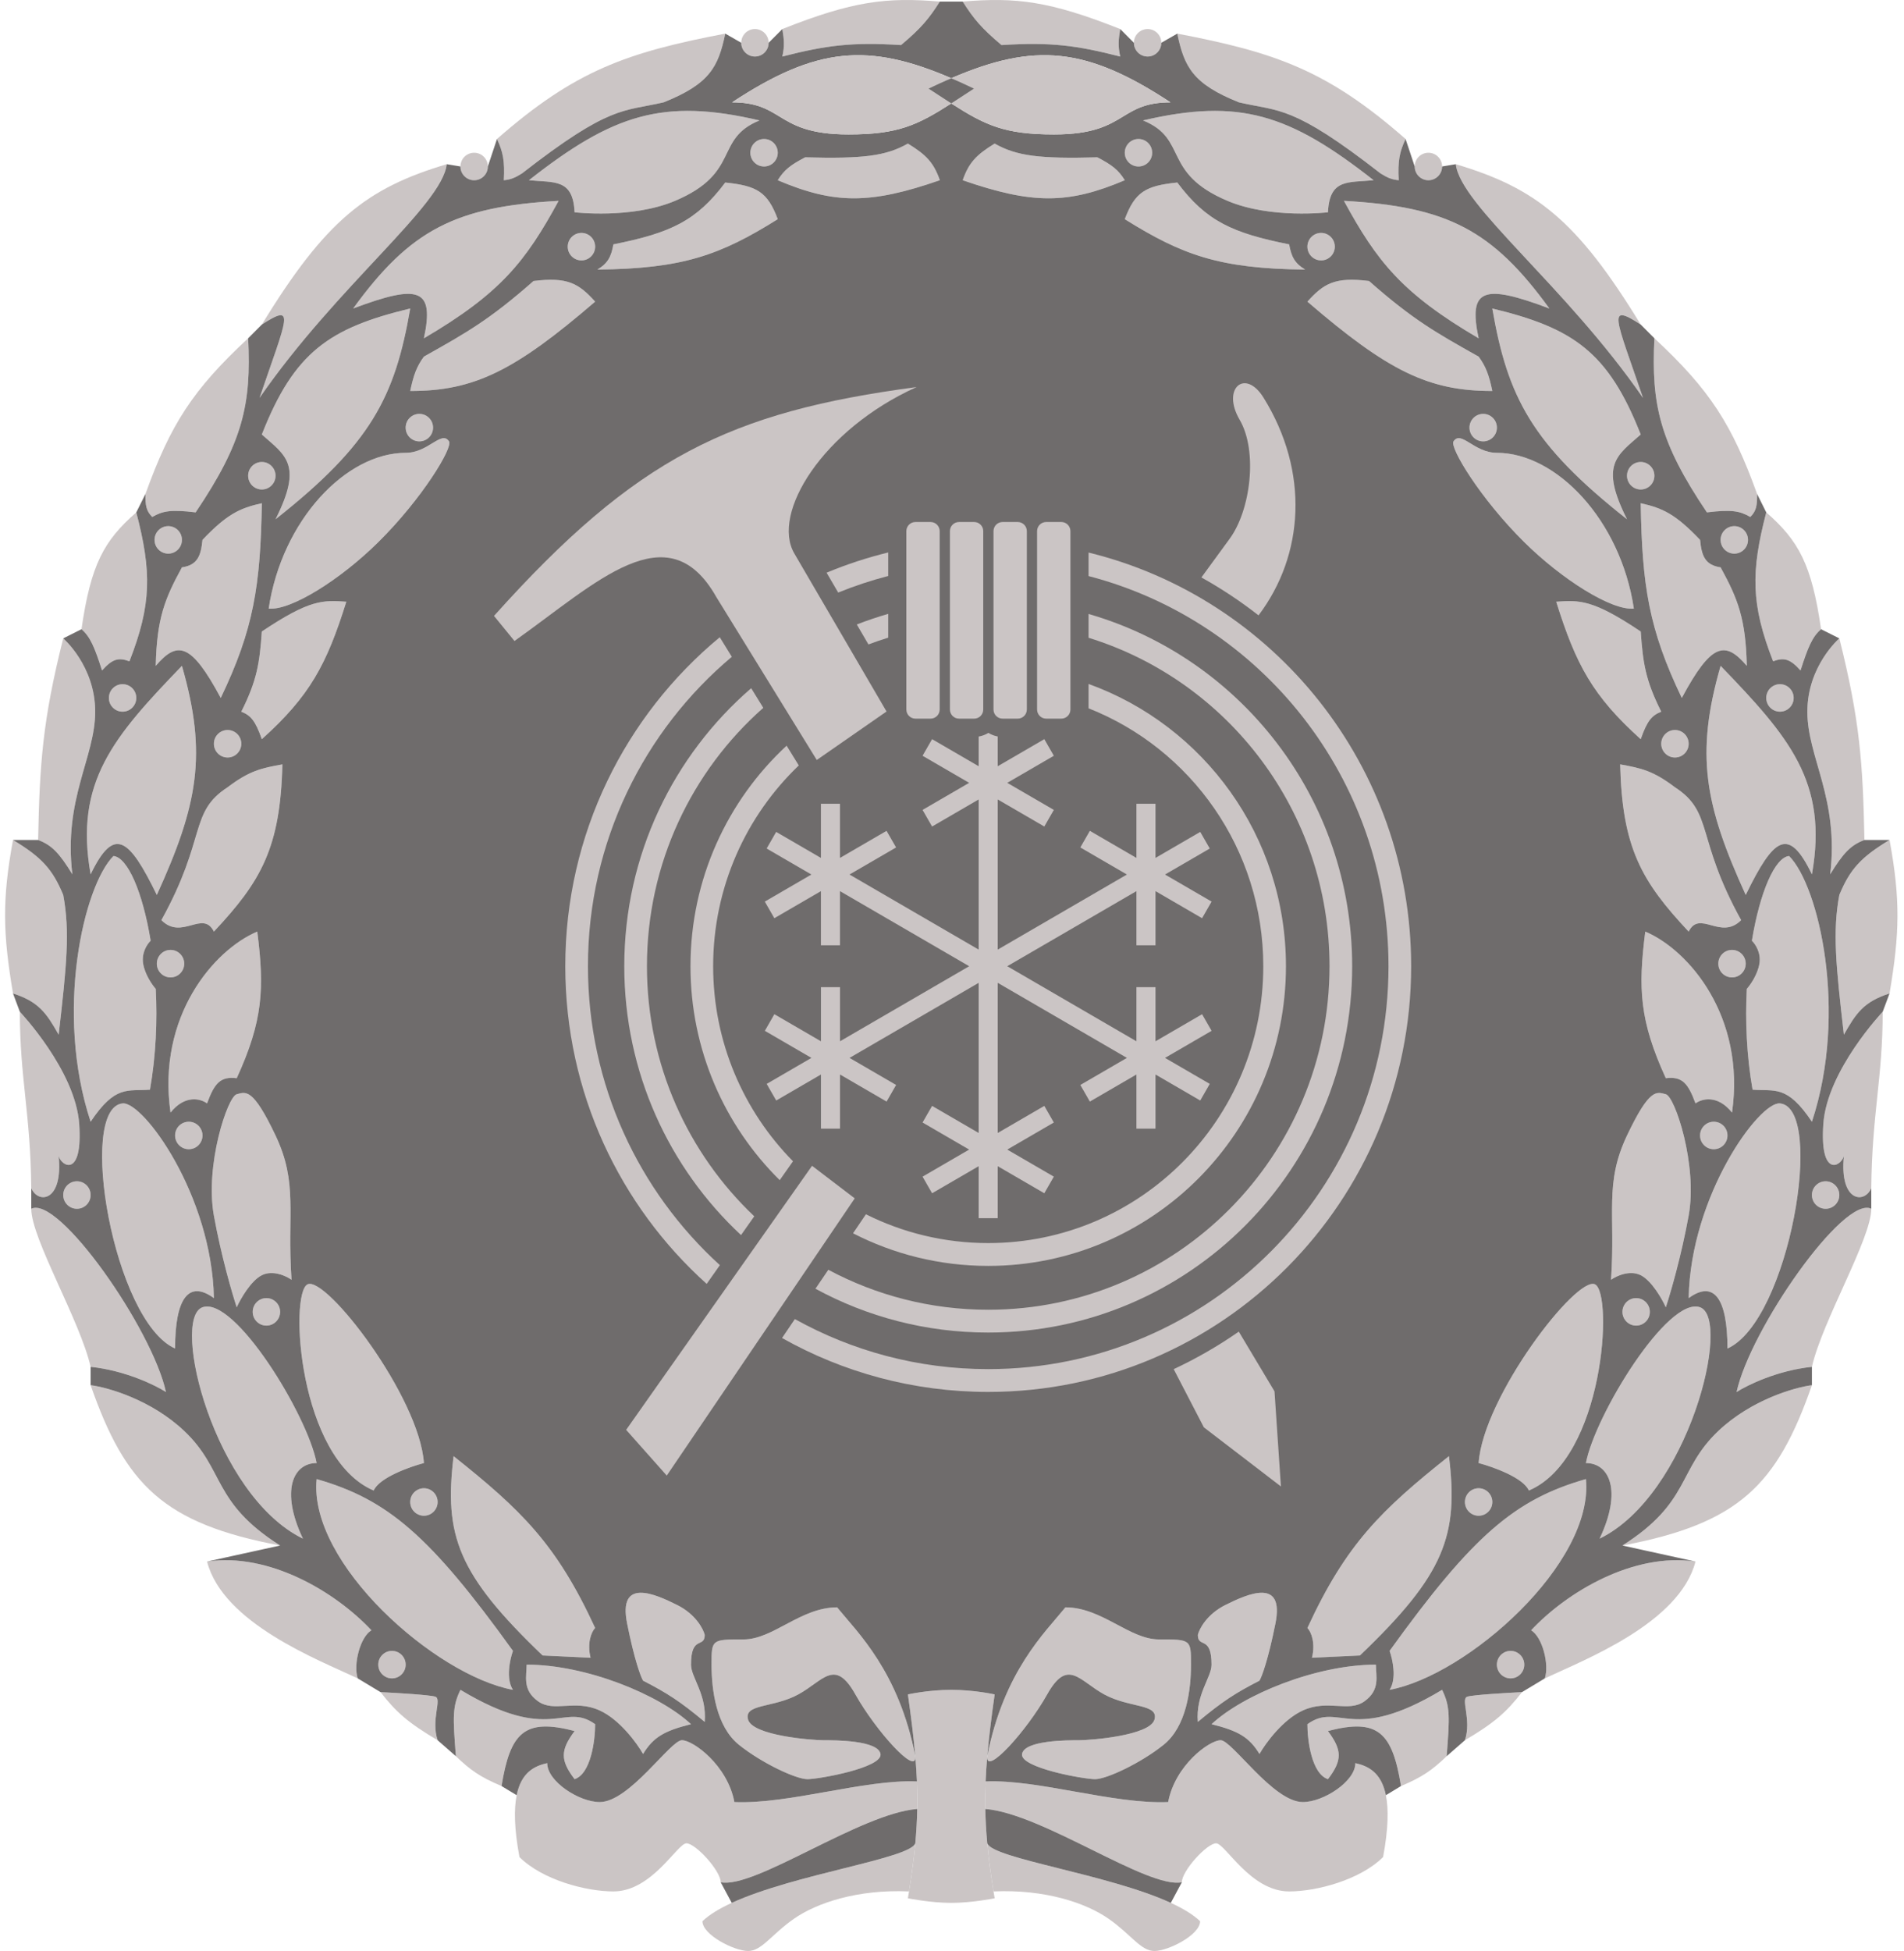 <svg width="164" height="168" viewBox="0 0 164 168" fill="none" xmlns="http://www.w3.org/2000/svg">
<path d="M78.298 162.871C73.874 162.674 70.335 163.858 68.369 165.238C66.403 166.619 65.616 168 64.436 168C63.256 168 60.504 166.619 60.504 165.436C61.108 164.861 61.983 164.338 63.028 163.858C68.436 161.374 78.385 160.051 78.838 158.729C78.72 160.007 78.541 161.36 78.298 162.871Z" fill="#CBC5C5"/>
<path d="M78.838 151.228C78.839 151.242 78.84 151.255 78.842 151.269C78.959 152.937 75.434 149.038 73.678 145.907C71.908 142.751 70.925 144.724 68.762 145.907C66.599 147.091 64.043 146.696 64.436 148.077C64.829 149.458 69.942 149.852 70.925 149.852C71.908 149.852 75.644 149.852 75.841 151.036C76.037 152.219 70.532 153.206 69.549 153.206C68.566 153.206 65.616 151.825 63.65 150.247C61.683 148.669 61.29 145.513 61.29 143.343C61.29 141.173 61.29 141.173 64.043 141.173C66.599 141.173 68.959 138.411 72.105 138.411C73.874 140.581 77.414 143.935 78.838 151.228Z" fill="#CBC5C5"/>
<path d="M59.52 143.343C59.52 140.778 60.7 141.962 60.7 140.778C60.569 140.252 59.914 139.003 58.341 138.214C56.374 137.228 53.228 135.847 54.015 139.792C54.644 142.948 55.194 144.395 55.391 144.724C57.438 145.773 58.597 146.515 60.7 148.274C60.897 145.907 59.52 144.447 59.52 143.343Z" fill="#CBC5C5"/>
<path d="M59.52 148.471C56.767 145.907 50.475 143.343 45.363 143.343C45.363 144.329 44.969 145.513 46.346 146.499C47.722 147.485 49.492 146.302 51.655 147.288C53.385 148.077 54.867 150.115 55.391 151.036C56.268 149.599 57.2 149.046 59.52 148.471Z" fill="#CBC5C5"/>
<path d="M49.492 153.206C50.908 152.732 51.262 149.852 51.262 148.471C48.509 146.499 47.526 150.247 39.66 145.513C38.967 146.941 38.999 147.809 39.267 151.228C40.526 152.43 41.344 153.014 43.2 153.797C43.946 149.23 45.146 147.912 49.492 149.063C48.273 150.705 48.239 151.564 49.492 153.206Z" fill="#CBC5C5"/>
<path d="M62.077 162.082C62.077 161.096 59.914 158.729 59.127 158.729C58.341 158.729 56.178 162.871 52.835 162.871C50.471 162.871 46.731 161.885 44.743 159.912C44.288 157.465 44.263 155.77 44.503 154.587C44.901 152.624 46.028 152.071 47.133 151.825C47.133 153.403 49.885 155.178 51.655 155.178C54.211 155.178 57.751 149.852 58.734 149.852C59.717 149.852 62.666 152.022 63.256 155.178C67.976 155.376 74.464 153.206 78.978 153.403C79.011 154.203 79.021 154.985 79.006 155.77C74.071 156.165 65.026 162.674 62.077 162.082Z" fill="#CBC5C5"/>
<path d="M50.868 142.751C50.554 141.489 50.934 140.515 51.262 140.187C47.921 132.94 44.896 130.03 39.071 125.392C38.237 132.222 39.418 135.552 46.739 142.554L50.868 142.751Z" fill="#CBC5C5"/>
<path d="M32.582 143.343C32.582 143.996 33.11 144.526 33.761 144.526C34.413 144.526 34.941 143.996 34.941 143.343C34.941 142.689 34.413 142.159 33.761 142.159C33.11 142.159 32.582 142.689 32.582 143.343Z" fill="#CBC5C5"/>
<path d="M35.334 129.337C35.334 129.991 35.863 130.521 36.514 130.521C37.166 130.521 37.694 129.991 37.694 129.337C37.694 128.684 37.166 128.154 36.514 128.154C35.863 128.154 35.334 128.684 35.334 129.337Z" fill="#CBC5C5"/>
<path d="M21.767 112.965C21.767 113.619 22.295 114.149 22.947 114.149C23.598 114.149 24.127 113.619 24.127 112.965C24.127 112.311 23.598 111.782 22.947 111.782C22.295 111.782 21.767 112.311 21.767 112.965Z" fill="#CBC5C5"/>
<path d="M5.446 102.905C5.446 103.559 5.975 104.088 6.626 104.088C7.278 104.088 7.806 103.559 7.806 102.905C7.806 102.251 7.278 101.721 6.626 101.721C5.975 101.721 5.446 102.251 5.446 102.905Z" fill="#CBC5C5"/>
<path d="M15.081 97.776C15.081 98.43 15.61 98.96 16.261 98.96C16.913 98.96 17.441 98.43 17.441 97.776C17.441 97.123 16.913 96.593 16.261 96.593C15.61 96.593 15.081 97.123 15.081 97.776Z" fill="#CBC5C5"/>
<path d="M13.508 82.982C13.508 83.635 14.037 84.165 14.688 84.165C15.34 84.165 15.868 83.635 15.868 82.982C15.868 82.328 15.34 81.798 14.688 81.798C14.037 81.798 13.508 82.328 13.508 82.982Z" fill="#CBC5C5"/>
<path d="M9.379 60.1C9.379 60.754 9.907 61.283 10.559 61.283C11.21 61.283 11.739 60.754 11.739 60.1C11.739 59.446 11.21 58.916 10.559 58.916C9.907 58.916 9.379 59.446 9.379 60.1Z" fill="#CBC5C5"/>
<path d="M18.424 64.045C18.424 64.699 18.952 65.229 19.604 65.229C20.256 65.229 20.784 64.699 20.784 64.045C20.784 63.391 20.256 62.862 19.604 62.862C18.952 62.862 18.424 63.391 18.424 64.045Z" fill="#CBC5C5"/>
<path d="M13.312 46.489C13.312 47.143 13.84 47.673 14.492 47.673C15.143 47.673 15.671 47.143 15.671 46.489C15.671 45.836 15.143 45.306 14.492 45.306C13.84 45.306 13.312 45.836 13.312 46.489Z" fill="#CBC5C5"/>
<path d="M21.374 40.966C21.374 41.62 21.902 42.15 22.553 42.15C23.205 42.15 23.733 41.62 23.733 40.966C23.733 40.312 23.205 39.782 22.553 39.782C21.902 39.782 21.374 40.312 21.374 40.966Z" fill="#CBC5C5"/>
<path d="M34.941 36.824C34.941 37.477 35.469 38.007 36.121 38.007C36.773 38.007 37.301 37.477 37.301 36.824C37.301 36.17 36.773 35.64 36.121 35.64C35.469 35.64 34.941 36.17 34.941 36.824Z" fill="#CBC5C5"/>
<path d="M48.902 21.24C48.902 21.894 49.43 22.424 50.082 22.424C50.734 22.424 51.262 21.894 51.262 21.24C51.262 20.587 50.734 20.057 50.082 20.057C49.43 20.057 48.902 20.587 48.902 21.24Z" fill="#CBC5C5"/>
<path d="M39.66 14.336C39.66 14.99 40.189 15.52 40.84 15.52C41.492 15.52 42.02 14.99 42.02 14.336C42.02 13.682 41.492 13.153 40.84 13.153C40.189 13.153 39.66 13.682 39.66 14.336Z" fill="#CBC5C5"/>
<path d="M64.633 13.153C64.633 13.806 65.161 14.336 65.813 14.336C66.464 14.336 66.992 13.806 66.992 13.153C66.992 12.499 66.464 11.969 65.813 11.969C65.161 11.969 64.633 12.499 64.633 13.153Z" fill="#CBC5C5"/>
<path d="M63.846 3.684C63.846 4.338 64.374 4.868 65.026 4.868C65.678 4.868 66.206 4.338 66.206 3.684C66.206 3.031 65.678 2.501 65.026 2.501C64.374 2.501 63.846 3.031 63.846 3.684Z" fill="#CBC5C5"/>
<path d="M44.183 142.159C43.921 142.883 43.554 144.566 44.183 145.513C37.494 144.273 26.557 134.609 27.273 127.365C33.377 129.111 37.016 132.207 44.183 142.159Z" fill="#CBC5C5"/>
<path d="M36.514 125.984C36.121 120.264 28.059 109.809 26.486 110.598C24.913 111.387 25.7 125.59 32.188 128.351C32.66 127.247 35.269 126.313 36.514 125.984Z" fill="#CBC5C5"/>
<path d="M31.992 140.384C28.846 137.031 23.143 133.677 17.834 134.466C19.211 139.792 27.469 142.948 30.812 144.526C30.419 143.343 31.009 140.976 31.992 140.384Z" fill="#CBC5C5"/>
<path d="M37.694 149.852C37.104 148.077 38.087 146.302 37.498 146.104C37.026 145.947 34.155 145.776 32.778 145.71C34.116 147.434 35.159 148.353 37.694 149.852Z" fill="#CBC5C5"/>
<path d="M27.273 125.984C26.486 121.842 20.194 111.584 17.441 112.571C14.688 113.557 18.424 128.746 26.093 132.494C24.127 128.351 25.257 125.984 27.273 125.984Z" fill="#CBC5C5"/>
<path d="M25.11 110.203C24.716 104.483 25.7 101.919 23.733 97.776C21.767 93.634 21.177 94.028 20.39 94.226C19.604 94.423 17.638 100.341 18.424 104.68C19.053 108.152 19.997 111.387 20.39 112.571C20.718 111.847 21.61 110.282 22.553 109.809C23.497 109.336 24.651 109.875 25.11 110.203Z" fill="#CBC5C5"/>
<path d="M18.424 111.782C18.248 102.905 12.329 94.837 10.559 95.015C6.626 95.409 9.772 113.754 15.081 116.121C15.081 111.782 16.261 110.203 18.424 111.782Z" fill="#CBC5C5"/>
<path d="M24.127 133.085C18.227 129.337 19.407 126.576 15.868 123.222C13.036 120.54 9.313 119.475 7.806 119.277C10.81 127.891 14.1 131.19 24.127 133.085Z" fill="#CBC5C5"/>
<path d="M14.295 119.869C13.115 114.442 5.053 102.905 2.693 104.088C2.693 106.653 6.915 113.754 7.806 117.699C10.795 118.015 13.377 119.277 14.295 119.869Z" fill="#CBC5C5"/>
<path d="M22.16 80.22C18.424 81.798 13.508 87.519 14.688 95.804C15.947 94.226 17.31 94.62 17.834 95.015C18.477 93.26 18.992 92.672 20.39 92.845C22.654 87.896 22.787 85.135 22.16 80.22Z" fill="#CBC5C5"/>
<path d="M9.772 73.711C7.216 76.275 4.683 87.129 7.806 96.593C9.95 93.39 10.986 93.985 12.918 93.831C13.435 90.881 13.557 87.892 13.414 85.152C13.118 84.823 12.486 83.929 12.329 82.982C12.171 82.035 12.694 81.272 12.976 81.009C12.286 76.786 10.982 73.823 9.772 73.711Z" fill="#CBC5C5"/>
<path d="M1.71 87.124C1.71 92.845 2.632 95.882 2.693 102.313C3.283 103.694 5.446 103.497 5.053 99.552C5.334 100.492 7.138 101.396 6.823 96.79C6.508 92.184 1.71 87.124 1.71 87.124Z" fill="#CBC5C5"/>
<path d="M24.323 65.82C24.149 73.016 22.482 75.892 18.424 80.22C17.469 78.31 15.671 81.009 13.902 79.234C17.834 72.133 16.261 69.963 19.604 67.793C21.476 66.373 22.5 66.148 24.323 65.82Z" fill="#CBC5C5"/>
<path d="M15.671 57.338C9.772 63.453 6.392 67.343 7.806 75.289C9.826 71.104 11.104 72.134 13.508 77.064C17.06 69.273 17.862 64.948 15.671 57.338Z" fill="#CBC5C5"/>
<path d="M5.053 89.097C5.739 83.149 6.036 80.22 5.446 77.064C4.535 74.873 3.61 73.827 1.12 72.33C0.171 77.495 0.249 80.381 1.12 85.546C3.341 86.263 3.999 87.236 5.053 89.097Z" fill="#CBC5C5"/>
<path d="M6.233 75.289C5.446 68.779 8.199 65.229 8.199 61.283C8.199 57.338 5.446 54.971 5.446 54.971C3.669 62.022 3.417 65.756 3.283 72.33C4.463 72.774 5.114 73.462 6.233 75.289Z" fill="#CBC5C5"/>
<path d="M29.829 51.815C28.136 57.227 26.694 59.924 22.553 63.651C21.986 62.029 21.587 61.605 20.784 61.283C22.149 58.575 22.363 57.064 22.553 54.38C26.693 51.604 27.82 51.678 29.829 51.815Z" fill="#CBC5C5"/>
<path d="M19.014 60.1C16.454 55.328 15.273 55.163 13.414 57.338C13.509 53.266 14.181 51.582 15.671 48.856C17.057 48.654 17.307 47.802 17.441 46.489C19.568 44.256 20.663 43.757 22.553 43.333C22.435 50.416 21.861 54.174 19.014 60.1Z" fill="#CBC5C5"/>
<path d="M11.739 44.122C8.949 46.56 7.821 48.612 7.019 54.182C7.776 54.83 8.15 55.745 8.789 57.733C9.686 56.736 10.204 56.594 11.149 56.944C13.066 52.038 13.068 49.232 11.739 44.122Z" fill="#CBC5C5"/>
<path d="M23.143 52.407C24.293 44.756 29.829 38.993 34.941 38.993C36.908 38.993 38.022 37.021 38.677 38.007C39.029 38.536 36.36 42.95 32.582 46.686C29.315 49.916 25.058 52.59 23.143 52.407Z" fill="#CBC5C5"/>
<path d="M35.334 26.566C28.378 28.241 25.344 30.306 22.553 37.415C24.59 39.225 26.121 39.985 23.733 44.714C31.941 38.242 34.02 34.195 35.334 26.566Z" fill="#CBC5C5"/>
<path d="M21.374 29.131C16.577 33.587 14.687 36.557 12.525 42.544C12.523 43.509 12.583 43.998 13.115 44.517C14.004 43.999 14.739 43.86 16.851 44.122C20.927 38.076 21.657 34.815 21.374 29.131Z" fill="#CBC5C5"/>
<path d="M48.116 17.295C39.23 17.788 35.337 19.79 30.419 26.566C36.087 24.431 37.434 24.823 36.514 29.131C43.114 25.259 45.268 22.524 48.116 17.295Z" fill="#CBC5C5"/>
<path d="M38.481 14.139C38.087 17.689 29.042 24.593 22.357 34.259C24.716 27.355 25.517 26.02 22.553 27.947C28.05 18.958 31.589 16.194 38.481 14.139Z" fill="#CBC5C5"/>
<path d="M51.262 25.974C49.859 24.422 48.904 23.828 45.953 24.199C42.188 27.521 40.152 28.665 36.678 30.616L36.514 30.709C35.897 31.543 35.616 32.308 35.334 33.667C40.812 33.679 44.326 31.948 51.262 25.974Z" fill="#CBC5C5"/>
<path d="M58.144 17.295C54.408 18.873 49.492 18.281 49.492 18.281C49.358 15.362 47.751 15.737 45.559 15.52C52.812 9.82 57.127 8.437 65.419 10.371C61.487 11.969 63.846 14.886 58.144 17.295Z" fill="#CBC5C5"/>
<path d="M51.458 23.213C58.793 23.14 62.028 21.98 66.992 18.873C66.108 16.517 65.194 15.999 62.47 15.717C59.977 19.047 57.717 20.068 52.835 21.043C52.645 22.091 52.378 22.656 51.458 23.213Z" fill="#CBC5C5"/>
<path d="M62.47 2.895C61.869 5.762 61.138 7.222 57.161 8.813C53.664 9.623 52.553 9.017 44.969 14.928C44.335 15.327 43.99 15.459 43.397 15.52C43.485 13.868 43.333 13.09 42.807 11.969C49.535 6.063 54.015 4.511 62.47 2.895Z" fill="#CBC5C5"/>
<path d="M80.953 15.52C80.427 14.021 79.805 13.346 78.201 12.364C76.293 13.445 74.322 13.678 69.352 13.547C68.089 14.207 67.544 14.629 66.992 15.52C71.887 17.598 74.966 17.591 80.953 15.52Z" fill="#CBC5C5"/>
<path d="M80.953 0.134C80.02 1.607 79.336 2.43 77.611 3.881C73.378 3.612 71.166 3.903 67.386 4.868C67.59 3.945 67.538 3.424 67.386 2.501C73.48 0.082 76.356 -0.247 80.953 0.134Z" fill="#CBC5C5"/>
<path d="M85.577 162.871C90.001 162.674 93.54 163.858 95.506 165.238C97.472 166.619 98.259 168 99.439 168C100.619 168 103.371 166.619 103.371 165.436C102.767 164.861 101.892 164.338 100.847 163.858C95.439 161.374 85.49 160.051 85.037 158.729C85.155 160.007 85.334 161.36 85.577 162.871Z" fill="#CBC5C5"/>
<path d="M85.037 151.228C85.036 151.242 85.035 151.255 85.033 151.269C84.916 152.937 88.441 149.038 90.197 145.907C91.967 142.751 92.95 144.724 95.113 145.907C97.276 147.091 99.832 146.696 99.439 148.077C99.046 149.458 93.933 149.852 92.95 149.852C91.967 149.852 88.231 149.852 88.034 151.036C87.838 152.219 93.343 153.206 94.326 153.206C95.309 153.206 98.259 151.825 100.225 150.247C102.192 148.669 102.585 145.513 102.585 143.343C102.585 141.173 102.585 141.173 99.832 141.173C97.276 141.173 94.916 138.411 91.77 138.411C90.001 140.581 86.461 143.935 85.037 151.228Z" fill="#CBC5C5"/>
<path d="M104.355 143.343C104.355 140.778 103.175 141.962 103.175 140.778C103.306 140.252 103.961 139.003 105.534 138.214C107.501 137.228 110.647 135.847 109.86 139.792C109.231 142.948 108.681 144.395 108.484 144.724C106.437 145.773 105.278 146.515 103.175 148.274C102.978 145.907 104.355 144.447 104.355 143.343Z" fill="#CBC5C5"/>
<path d="M104.355 148.471C107.108 145.907 113.4 143.343 118.512 143.343C118.512 144.329 118.905 145.513 117.529 146.499C116.153 147.485 114.383 146.302 112.22 147.288C110.49 148.077 109.008 150.115 108.484 151.036C107.607 149.599 106.675 149.046 104.355 148.471Z" fill="#CBC5C5"/>
<path d="M114.383 153.206C112.967 152.732 112.613 149.852 112.613 148.471C115.366 146.499 116.349 150.247 124.215 145.513C124.908 146.941 124.876 147.809 124.608 151.228C123.349 152.43 122.531 153.014 120.675 153.797C119.929 149.23 118.729 147.912 114.383 149.063C115.602 150.705 115.636 151.564 114.383 153.206Z" fill="#CBC5C5"/>
<path d="M101.798 162.082C101.798 161.096 103.961 158.729 104.748 158.729C105.534 158.729 107.697 162.871 111.04 162.871C113.404 162.871 117.144 161.885 119.132 159.912C119.587 157.465 119.612 155.77 119.372 154.587C118.974 152.624 117.847 152.071 116.743 151.825C116.743 153.403 113.99 155.178 112.22 155.178C109.664 155.178 106.124 149.852 105.141 149.852C104.158 149.852 101.209 152.022 100.619 155.178C95.899 155.376 89.411 153.206 84.897 153.403C84.864 154.203 84.854 154.985 84.869 155.77C89.804 156.165 98.849 162.674 101.798 162.082Z" fill="#CBC5C5"/>
<path d="M113.006 142.751C113.321 141.489 112.941 140.515 112.613 140.187C115.954 132.94 118.979 130.03 124.804 125.392C125.638 132.222 124.457 135.552 117.136 142.554L113.006 142.751Z" fill="#CBC5C5"/>
<path d="M131.293 143.343C131.293 143.996 130.765 144.526 130.114 144.526C129.462 144.526 128.934 143.996 128.934 143.343C128.934 142.689 129.462 142.159 130.114 142.159C130.765 142.159 131.293 142.689 131.293 143.343Z" fill="#CBC5C5"/>
<path d="M128.54 129.337C128.54 129.991 128.012 130.521 127.361 130.521C126.709 130.521 126.181 129.991 126.181 129.337C126.181 128.684 126.709 128.154 127.361 128.154C128.012 128.154 128.54 128.684 128.54 129.337Z" fill="#CBC5C5"/>
<path d="M142.108 112.965C142.108 113.619 141.58 114.149 140.928 114.149C140.277 114.149 139.749 113.619 139.749 112.965C139.749 112.311 140.277 111.782 140.928 111.782C141.58 111.782 142.108 112.311 142.108 112.965Z" fill="#CBC5C5"/>
<path d="M158.429 102.905C158.429 103.559 157.9 104.088 157.249 104.088C156.597 104.088 156.069 103.559 156.069 102.905C156.069 102.251 156.597 101.721 157.249 101.721C157.9 101.721 158.429 102.251 158.429 102.905Z" fill="#CBC5C5"/>
<path d="M148.794 97.776C148.794 98.43 148.265 98.96 147.614 98.96C146.962 98.96 146.434 98.43 146.434 97.776C146.434 97.123 146.962 96.593 147.614 96.593C148.265 96.593 148.794 97.123 148.794 97.776Z" fill="#CBC5C5"/>
<path d="M150.367 82.982C150.367 83.635 149.839 84.165 149.187 84.165C148.535 84.165 148.007 83.635 148.007 82.982C148.007 82.328 148.535 81.798 149.187 81.798C149.839 81.798 150.367 82.328 150.367 82.982Z" fill="#CBC5C5"/>
<path d="M154.496 60.1C154.496 60.754 153.968 61.283 153.316 61.283C152.665 61.283 152.136 60.754 152.136 60.1C152.136 59.446 152.665 58.916 153.316 58.916C153.968 58.916 154.496 59.446 154.496 60.1Z" fill="#CBC5C5"/>
<path d="M145.451 64.045C145.451 64.699 144.923 65.229 144.271 65.229C143.62 65.229 143.091 64.699 143.091 64.045C143.091 63.391 143.62 62.862 144.271 62.862C144.923 62.862 145.451 63.391 145.451 64.045Z" fill="#CBC5C5"/>
<path d="M150.563 46.489C150.563 47.143 150.035 47.673 149.384 47.673C148.732 47.673 148.204 47.143 148.204 46.489C148.204 45.836 148.732 45.306 149.384 45.306C150.035 45.306 150.563 45.836 150.563 46.489Z" fill="#CBC5C5"/>
<path d="M142.501 40.966C142.501 41.62 141.973 42.15 141.322 42.15C140.67 42.15 140.142 41.62 140.142 40.966C140.142 40.312 140.67 39.782 141.322 39.782C141.973 39.782 142.501 40.312 142.501 40.966Z" fill="#CBC5C5"/>
<path d="M128.934 36.824C128.934 37.477 128.406 38.007 127.754 38.007C127.102 38.007 126.574 37.477 126.574 36.824C126.574 36.17 127.102 35.64 127.754 35.64C128.406 35.64 128.934 36.17 128.934 36.824Z" fill="#CBC5C5"/>
<path d="M114.973 21.24C114.973 21.894 114.445 22.424 113.793 22.424C113.141 22.424 112.613 21.894 112.613 21.24C112.613 20.587 113.141 20.057 113.793 20.057C114.445 20.057 114.973 20.587 114.973 21.24Z" fill="#CBC5C5"/>
<path d="M124.215 14.336C124.215 14.99 123.686 15.52 123.035 15.52C122.383 15.52 121.855 14.99 121.855 14.336C121.855 13.682 122.383 13.153 123.035 13.153C123.686 13.153 124.215 13.682 124.215 14.336Z" fill="#CBC5C5"/>
<path d="M99.242 13.153C99.242 13.806 98.714 14.336 98.062 14.336C97.411 14.336 96.883 13.806 96.883 13.153C96.883 12.499 97.411 11.969 98.062 11.969C98.714 11.969 99.242 12.499 99.242 13.153Z" fill="#CBC5C5"/>
<path d="M100.029 3.684C100.029 4.338 99.501 4.868 98.849 4.868C98.197 4.868 97.669 4.338 97.669 3.684C97.669 3.031 98.197 2.501 98.849 2.501C99.501 2.501 100.029 3.031 100.029 3.684Z" fill="#CBC5C5"/>
<path d="M119.692 142.159C119.954 142.883 120.321 144.566 119.692 145.513C126.381 144.273 137.318 134.609 136.602 127.365C130.498 129.111 126.859 132.207 119.692 142.159Z" fill="#CBC5C5"/>
<path d="M127.361 125.984C127.754 120.264 135.816 109.809 137.389 110.598C138.962 111.387 138.175 125.59 131.687 128.351C131.215 127.247 128.606 126.313 127.361 125.984Z" fill="#CBC5C5"/>
<path d="M131.883 140.384C135.029 137.031 140.732 133.677 146.041 134.466C144.664 139.792 136.406 142.948 133.063 144.526C133.456 143.343 132.866 140.976 131.883 140.384Z" fill="#CBC5C5"/>
<path d="M126.181 149.852C126.771 148.077 125.788 146.302 126.378 146.104C126.849 145.947 129.72 145.776 131.097 145.71C129.759 147.434 128.716 148.353 126.181 149.852Z" fill="#CBC5C5"/>
<path d="M136.602 125.984C137.389 121.842 143.681 111.584 146.434 112.571C149.187 113.557 145.451 128.746 137.782 132.494C139.749 128.351 138.618 125.984 136.602 125.984Z" fill="#CBC5C5"/>
<path d="M138.765 110.203C139.159 104.483 138.175 101.919 140.142 97.776C142.108 93.634 142.698 94.028 143.485 94.226C144.271 94.423 146.237 100.341 145.451 104.68C144.822 108.152 143.878 111.387 143.485 112.571C143.157 111.847 142.265 110.282 141.322 109.809C140.378 109.336 139.224 109.875 138.765 110.203Z" fill="#CBC5C5"/>
<path d="M145.451 111.782C145.627 102.905 151.547 94.837 153.316 95.015C157.249 95.409 154.103 113.754 148.794 116.121C148.794 111.782 147.614 110.203 145.451 111.782Z" fill="#CBC5C5"/>
<path d="M139.749 133.085C145.648 129.337 144.468 126.576 148.007 123.222C150.839 120.54 154.562 119.475 156.069 119.277C153.065 127.891 149.775 131.19 139.749 133.085Z" fill="#CBC5C5"/>
<path d="M149.58 119.869C150.76 114.442 158.822 102.905 161.182 104.088C161.182 106.653 156.96 113.754 156.069 117.699C153.08 118.015 150.498 119.277 149.58 119.869Z" fill="#CBC5C5"/>
<path d="M141.715 80.22C145.451 81.798 150.367 87.519 149.187 95.804C147.928 94.226 146.565 94.62 146.041 95.015C145.398 93.26 144.883 92.672 143.485 92.845C141.221 87.896 141.088 85.135 141.715 80.22Z" fill="#CBC5C5"/>
<path d="M154.103 73.711C156.659 76.275 159.192 87.129 156.069 96.593C153.925 93.39 152.889 93.985 150.957 93.831C150.44 90.881 150.318 87.892 150.461 85.152C150.757 84.823 151.389 83.929 151.547 82.982C151.704 82.035 151.181 81.272 150.899 81.009C151.589 76.786 152.893 73.823 154.103 73.711Z" fill="#CBC5C5"/>
<path d="M162.165 87.124C162.165 92.845 161.243 95.882 161.182 102.313C160.592 103.694 158.429 103.497 158.822 99.552C158.541 100.492 156.737 101.396 157.052 96.79C157.367 92.184 162.165 87.124 162.165 87.124Z" fill="#CBC5C5"/>
<path d="M139.552 65.82C139.726 73.016 141.393 75.892 145.451 80.22C146.406 78.31 148.204 81.009 149.973 79.234C146.041 72.133 147.614 69.963 144.271 67.793C142.399 66.373 141.375 66.148 139.552 65.82Z" fill="#CBC5C5"/>
<path d="M148.204 57.338C154.103 63.453 157.483 67.343 156.069 75.289C154.049 71.104 152.771 72.134 150.367 77.064C146.815 69.273 146.013 64.948 148.204 57.338Z" fill="#CBC5C5"/>
<path d="M158.822 89.097C158.136 83.149 157.839 80.22 158.429 77.064C159.34 74.873 160.265 73.827 162.755 72.33C163.704 77.495 163.626 80.381 162.755 85.546C160.534 86.263 159.876 87.236 158.822 89.097Z" fill="#CBC5C5"/>
<path d="M157.642 75.289C158.429 68.779 155.676 65.229 155.676 61.283C155.676 57.338 158.429 54.971 158.429 54.971C160.206 62.022 160.458 65.756 160.592 72.33C159.412 72.774 158.761 73.462 157.642 75.289Z" fill="#CBC5C5"/>
<path d="M134.046 51.815C135.739 57.227 137.181 59.924 141.322 63.651C141.889 62.029 142.289 61.605 143.091 61.283C141.726 58.575 141.511 57.064 141.322 54.38C137.182 51.604 136.055 51.678 134.046 51.815Z" fill="#CBC5C5"/>
<path d="M144.861 60.1C147.421 55.328 148.602 55.163 150.461 57.338C150.366 53.266 149.694 51.582 148.204 48.856C146.818 48.654 146.568 47.802 146.434 46.489C144.307 44.256 143.213 43.757 141.322 43.333C141.44 50.416 142.014 54.174 144.861 60.1Z" fill="#CBC5C5"/>
<path d="M152.136 44.122C154.926 46.56 156.054 48.612 156.856 54.182C156.099 54.83 155.725 55.745 155.086 57.733C154.189 56.736 153.671 56.594 152.726 56.944C150.809 52.038 150.807 49.232 152.136 44.122Z" fill="#CBC5C5"/>
<path d="M140.732 52.407C139.582 44.756 134.046 38.993 128.934 38.993C126.967 38.993 125.853 37.021 125.198 38.007C124.846 38.536 127.515 42.95 131.293 46.686C134.56 49.916 138.817 52.59 140.732 52.407Z" fill="#CBC5C5"/>
<path d="M128.54 26.566C135.496 28.241 138.531 30.306 141.322 37.415C139.285 39.225 137.754 39.985 140.142 44.714C131.934 38.242 129.855 34.195 128.54 26.566Z" fill="#CBC5C5"/>
<path d="M142.501 29.131C147.298 33.587 149.188 36.557 151.35 42.544C151.352 43.509 151.292 43.998 150.76 44.517C149.871 43.999 149.136 43.86 147.024 44.122C142.948 38.076 142.218 34.815 142.501 29.131Z" fill="#CBC5C5"/>
<path d="M115.759 17.295C124.646 17.788 128.538 19.79 133.456 26.566C127.788 24.431 126.441 24.823 127.361 29.131C120.761 25.259 118.607 22.524 115.759 17.295Z" fill="#CBC5C5"/>
<path d="M125.394 14.139C125.788 17.689 134.833 24.593 141.518 34.259C139.159 27.355 138.358 26.02 141.322 27.947C135.825 18.958 132.286 16.194 125.394 14.139Z" fill="#CBC5C5"/>
<path d="M112.613 25.974C114.016 24.422 114.971 23.828 117.922 24.199C121.687 27.521 123.723 28.665 127.197 30.616L127.361 30.709C127.978 31.543 128.259 32.308 128.54 33.667C123.063 33.679 119.549 31.948 112.613 25.974Z" fill="#CBC5C5"/>
<path d="M105.731 17.295C109.467 18.873 114.383 18.281 114.383 18.281C114.517 15.362 116.124 15.737 118.316 15.52C111.063 9.82 106.748 8.437 98.456 10.371C102.388 11.969 100.029 14.886 105.731 17.295Z" fill="#CBC5C5"/>
<path d="M112.417 23.213C105.082 23.14 101.847 21.98 96.883 18.873C97.767 16.517 98.681 15.999 101.405 15.717C103.898 19.047 106.158 20.068 111.04 21.043C111.23 22.091 111.497 22.656 112.417 23.213Z" fill="#CBC5C5"/>
<path d="M101.405 2.895C102.006 5.762 102.737 7.222 106.714 8.813C110.211 9.623 111.322 9.017 118.905 14.928C119.54 15.327 119.885 15.459 120.479 15.52C120.39 13.868 120.542 13.09 121.068 11.969C114.34 6.063 109.86 4.511 101.405 2.895Z" fill="#CBC5C5"/>
<path d="M82.922 15.52C83.448 14.021 84.07 13.346 85.674 12.364C87.582 13.445 89.553 13.678 94.523 13.547C95.786 14.207 96.331 14.629 96.883 15.52C91.988 17.598 88.909 17.591 82.922 15.52Z" fill="#CBC5C5"/>
<path d="M82.922 0.134C83.855 1.607 84.539 2.43 86.264 3.881C90.497 3.612 92.709 3.903 96.489 4.868C96.285 3.945 96.337 3.424 96.489 2.501C90.395 0.082 87.519 -0.247 82.922 0.134Z" fill="#CBC5C5"/>
<path d="M78.201 163.463C78.201 163.463 80.168 163.858 81.938 163.858C83.707 163.858 85.674 163.463 85.674 163.463C85.641 163.263 85.609 163.066 85.577 162.871C85.334 161.36 85.155 160.007 85.037 158.729C84.943 157.709 84.888 156.737 84.869 155.77C84.854 154.985 84.864 154.203 84.897 153.403C84.925 152.711 84.971 152.004 85.033 151.269L85.037 151.228C85.174 149.64 85.388 147.915 85.674 145.907C85.674 145.907 83.904 145.513 81.938 145.513C79.971 145.513 78.201 145.907 78.201 145.907C78.487 147.915 78.701 149.64 78.838 151.228L78.842 151.269C78.904 152.004 78.95 152.711 78.978 153.403C79.011 154.203 79.021 154.985 79.006 155.77C78.988 156.737 78.932 157.709 78.838 158.729C78.72 160.007 78.541 161.36 78.298 162.871C78.266 163.066 78.234 163.263 78.201 163.463Z" fill="#CBC5C5"/>
<path fill-rule="evenodd" clip-rule="evenodd" d="M78.201 145.907C78.201 145.907 79.971 145.513 81.938 145.513C83.904 145.513 85.674 145.907 85.674 145.907C85.388 147.915 85.174 149.64 85.037 151.228C86.461 143.935 90.001 140.581 91.77 138.411C94.916 138.411 97.276 141.173 99.832 141.173C102.585 141.173 102.585 141.173 102.585 143.343C102.585 145.513 102.192 148.669 100.225 150.247C98.259 151.825 95.309 153.206 94.326 153.206C93.343 153.206 87.838 152.219 88.034 151.036C88.231 149.852 91.967 149.852 92.95 149.852C93.933 149.852 99.046 149.458 99.439 148.077C99.832 146.696 97.276 147.091 95.113 145.907C92.95 144.724 91.967 142.751 90.197 145.907C88.441 149.038 84.916 152.937 85.033 151.269C84.971 152.004 84.925 152.711 84.897 153.403C89.411 153.206 95.899 155.376 100.619 155.178C101.209 152.022 104.158 149.852 105.141 149.852C106.124 149.852 109.664 155.178 112.22 155.178C113.99 155.178 116.743 153.403 116.743 151.825C117.847 152.071 118.974 152.624 119.372 154.587L120.675 153.797C119.929 149.23 118.729 147.912 114.383 149.063C115.602 150.705 115.636 151.564 114.383 153.206C112.967 152.732 112.613 149.852 112.613 148.471C115.366 146.499 116.349 150.247 124.215 145.513C124.908 146.941 124.876 147.809 124.608 151.228L126.181 149.852C126.771 148.077 125.788 146.302 126.378 146.104C126.849 145.947 129.72 145.776 131.097 145.71L133.063 144.526C133.456 143.343 132.866 140.976 131.883 140.384C135.029 137.031 140.732 133.677 146.041 134.466L139.749 133.085C145.648 129.337 144.468 126.576 148.007 123.222C150.839 120.54 154.562 119.475 156.069 119.277V117.699C153.08 118.015 150.498 119.277 149.58 119.869C150.76 114.442 158.822 102.905 161.182 104.088V102.313C160.592 103.694 158.429 103.497 158.822 99.552C158.541 100.492 156.737 101.396 157.052 96.79C157.367 92.184 162.165 87.124 162.165 87.124L162.755 85.546C160.534 86.263 159.876 87.236 158.822 89.097C158.136 83.149 157.839 80.22 158.429 77.064C159.34 74.873 160.265 73.827 162.755 72.33H160.592C159.412 72.774 158.761 73.462 157.642 75.289C158.429 68.779 155.676 65.229 155.676 61.283C155.676 57.338 158.429 54.971 158.429 54.971L156.856 54.182C156.099 54.83 155.725 55.745 155.086 57.733C154.189 56.736 153.671 56.594 152.726 56.944C150.809 52.038 150.807 49.232 152.136 44.122L151.35 42.544C151.352 43.509 151.292 43.998 150.76 44.517C149.871 43.999 149.136 43.86 147.024 44.122C142.948 38.076 142.218 34.815 142.501 29.131L141.322 27.947C138.358 26.02 139.159 27.355 141.518 34.259C134.833 24.593 125.788 17.689 125.394 14.139L124.215 14.336C124.215 14.99 123.686 15.52 123.035 15.52C122.383 15.52 121.855 14.99 121.855 14.336L121.068 11.969C120.542 13.09 120.39 13.868 120.479 15.52C119.885 15.459 119.54 15.327 118.905 14.928C111.322 9.017 110.211 9.623 106.714 8.813C102.737 7.222 102.006 5.762 101.405 2.895L100.029 3.684C100.029 4.338 99.501 4.868 98.849 4.868C98.197 4.868 97.669 4.338 97.669 3.684L96.489 2.501C96.337 3.424 96.285 3.945 96.489 4.868C92.709 3.903 90.497 3.612 86.264 3.881C84.539 2.43 83.855 1.607 82.922 0.134H82.921H80.954H80.953C80.02 1.607 79.336 2.43 77.611 3.881C73.378 3.612 71.166 3.903 67.386 4.868C67.59 3.945 67.538 3.424 67.386 2.501L66.206 3.684C66.206 4.338 65.678 4.868 65.026 4.868C64.374 4.868 63.846 4.338 63.846 3.684L62.47 2.895C61.869 5.762 61.138 7.222 57.161 8.813C53.664 9.623 52.553 9.017 44.969 14.928C44.335 15.327 43.99 15.459 43.397 15.52C43.485 13.868 43.333 13.09 42.807 11.969L42.02 14.336C42.02 14.99 41.492 15.52 40.84 15.52C40.189 15.52 39.66 14.99 39.66 14.336L38.481 14.139C38.087 17.689 29.042 24.593 22.357 34.259C24.716 27.355 25.517 26.02 22.553 27.947L21.374 29.131C21.657 34.815 20.927 38.076 16.851 44.122C14.739 43.86 14.004 43.999 13.115 44.517C12.583 43.998 12.523 43.509 12.525 42.544L11.739 44.122C13.068 49.232 13.066 52.038 11.149 56.944C10.204 56.594 9.686 56.736 8.789 57.733C8.15 55.745 7.776 54.83 7.019 54.182L5.446 54.971C5.446 54.971 8.199 57.338 8.199 61.283C8.199 65.229 5.446 68.779 6.233 75.289C5.114 73.462 4.463 72.774 3.283 72.33H1.12C3.61 73.827 4.535 74.873 5.446 77.064C6.036 80.22 5.739 83.149 5.053 89.097C3.999 87.236 3.341 86.263 1.12 85.546L1.71 87.124C1.71 87.124 6.508 92.184 6.823 96.79C7.138 101.396 5.334 100.492 5.053 99.552C5.446 103.497 3.283 103.694 2.693 102.313V104.088C5.053 102.905 13.115 114.442 14.295 119.869C13.377 119.277 10.795 118.015 7.806 117.699V119.277C9.313 119.475 13.036 120.54 15.868 123.222C19.407 126.576 18.227 129.337 24.127 133.085L17.834 134.466C23.143 133.677 28.846 137.031 31.992 140.384C31.009 140.976 30.419 143.343 30.812 144.526L32.778 145.71C34.155 145.776 37.026 145.947 37.498 146.104C38.087 146.302 37.104 148.077 37.694 149.852L39.267 151.228C38.999 147.809 38.967 146.941 39.66 145.513C47.526 150.247 48.509 146.499 51.262 148.471C51.262 149.852 50.908 152.732 49.492 153.206C48.239 151.564 48.273 150.705 49.492 149.063C45.146 147.912 43.946 149.23 43.2 153.797L44.503 154.587C44.901 152.624 46.028 152.071 47.133 151.825C47.133 153.403 49.885 155.178 51.655 155.178C54.211 155.178 57.751 149.852 58.734 149.852C59.717 149.852 62.666 152.022 63.256 155.178C67.976 155.376 74.464 153.206 78.978 153.403C78.95 152.711 78.904 152.004 78.842 151.269C78.959 152.937 75.434 149.038 73.678 145.907C71.908 142.751 70.925 144.724 68.762 145.907C66.599 147.091 64.043 146.696 64.436 148.077C64.829 149.458 69.942 149.852 70.925 149.852C71.908 149.852 75.644 149.852 75.841 151.036C76.037 152.219 70.532 153.206 69.549 153.206C68.566 153.206 65.616 151.825 63.65 150.247C61.683 148.669 61.29 145.513 61.29 143.343C61.29 141.173 61.29 141.173 64.043 141.173C66.599 141.173 68.959 138.411 72.105 138.411C73.874 140.581 77.414 143.935 78.838 151.228C78.701 149.64 78.487 147.915 78.201 145.907ZM60.7 140.778C60.7 141.962 59.52 140.778 59.52 143.343C59.52 144.447 60.897 145.907 60.7 148.274C58.597 146.515 57.438 145.773 55.391 144.724C55.194 144.395 54.644 142.948 54.015 139.792C53.228 135.847 56.374 137.228 58.341 138.214C59.914 139.003 60.569 140.252 60.7 140.778ZM45.363 143.343C50.475 143.343 56.767 145.907 59.52 148.471C57.2 149.046 56.268 149.599 55.391 151.036C54.867 150.115 53.385 148.077 51.655 147.288C49.492 146.302 47.722 147.485 46.346 146.499C44.969 145.513 45.363 144.329 45.363 143.343ZM51.262 140.187C50.934 140.515 50.554 141.489 50.868 142.751L46.739 142.554C39.418 135.552 38.237 132.222 39.071 125.392C44.896 130.03 47.921 132.94 51.262 140.187ZM44.183 145.513C43.554 144.566 43.921 142.883 44.183 142.159C37.016 132.207 33.377 129.111 27.273 127.365C26.557 134.609 37.494 144.273 44.183 145.513ZM33.761 144.526C33.11 144.526 32.582 143.996 32.582 143.343C32.582 142.689 33.11 142.159 33.761 142.159C34.413 142.159 34.941 142.689 34.941 143.343C34.941 143.996 34.413 144.526 33.761 144.526ZM36.514 130.521C35.863 130.521 35.334 129.991 35.334 129.337C35.334 128.684 35.863 128.154 36.514 128.154C37.166 128.154 37.694 128.684 37.694 129.337C37.694 129.991 37.166 130.521 36.514 130.521ZM22.947 114.149C22.295 114.149 21.767 113.619 21.767 112.965C21.767 112.311 22.295 111.782 22.947 111.782C23.598 111.782 24.127 112.311 24.127 112.965C24.127 113.619 23.598 114.149 22.947 114.149ZM6.626 104.088C5.975 104.088 5.446 103.559 5.446 102.905C5.446 102.251 5.975 101.721 6.626 101.721C7.278 101.721 7.806 102.251 7.806 102.905C7.806 103.559 7.278 104.088 6.626 104.088ZM16.261 98.96C15.61 98.96 15.081 98.43 15.081 97.776C15.081 97.123 15.61 96.593 16.261 96.593C16.913 96.593 17.441 97.123 17.441 97.776C17.441 98.43 16.913 98.96 16.261 98.96ZM14.688 84.165C14.037 84.165 13.508 83.635 13.508 82.982C13.508 82.328 14.037 81.798 14.688 81.798C15.34 81.798 15.868 82.328 15.868 82.982C15.868 83.635 15.34 84.165 14.688 84.165ZM10.559 61.283C9.907 61.283 9.379 60.754 9.379 60.1C9.379 59.446 9.907 58.916 10.559 58.916C11.21 58.916 11.739 59.446 11.739 60.1C11.739 60.754 11.21 61.283 10.559 61.283ZM19.604 65.229C18.952 65.229 18.424 64.699 18.424 64.045C18.424 63.391 18.952 62.862 19.604 62.862C20.256 62.862 20.784 63.391 20.784 64.045C20.784 64.699 20.256 65.229 19.604 65.229ZM14.492 47.673C13.84 47.673 13.312 47.143 13.312 46.489C13.312 45.836 13.84 45.306 14.492 45.306C15.143 45.306 15.671 45.836 15.671 46.489C15.671 47.143 15.143 47.673 14.492 47.673ZM22.553 42.15C21.902 42.15 21.374 41.62 21.374 40.966C21.374 40.312 21.902 39.782 22.553 39.782C23.205 39.782 23.733 40.312 23.733 40.966C23.733 41.62 23.205 42.15 22.553 42.15ZM36.121 38.007C35.469 38.007 34.941 37.477 34.941 36.824C34.941 36.17 35.469 35.64 36.121 35.64C36.773 35.64 37.301 36.17 37.301 36.824C37.301 37.477 36.773 38.007 36.121 38.007ZM50.082 22.424C49.43 22.424 48.902 21.894 48.902 21.24C48.902 20.587 49.43 20.057 50.082 20.057C50.734 20.057 51.262 20.587 51.262 21.24C51.262 21.894 50.734 22.424 50.082 22.424ZM65.813 14.336C65.161 14.336 64.633 13.806 64.633 13.153C64.633 12.499 65.161 11.969 65.813 11.969C66.464 11.969 66.992 12.499 66.992 13.153C66.992 13.806 66.464 14.336 65.813 14.336ZM26.486 110.598C28.059 109.809 36.121 120.264 36.514 125.984C35.269 126.313 32.66 127.247 32.188 128.351C25.7 125.59 24.913 111.387 26.486 110.598ZM17.441 112.571C20.194 111.584 26.486 121.842 27.273 125.984C25.257 125.984 24.127 128.351 26.093 132.494C18.424 128.746 14.688 113.557 17.441 112.571ZM23.733 97.776C25.7 101.919 24.716 104.483 25.11 110.203C24.651 109.875 23.497 109.336 22.553 109.809C21.61 110.282 20.718 111.847 20.39 112.571C19.997 111.387 19.053 108.152 18.424 104.68C17.638 100.341 19.604 94.423 20.39 94.226C21.177 94.028 21.767 93.634 23.733 97.776ZM10.559 95.015C12.329 94.837 18.248 102.905 18.424 111.782C16.261 110.203 15.081 111.782 15.081 116.121C9.772 113.754 6.626 95.409 10.559 95.015ZM14.688 95.804C13.508 87.519 18.424 81.798 22.16 80.22C22.787 85.135 22.654 87.896 20.39 92.845C18.992 92.672 18.477 93.26 17.834 95.015C17.31 94.62 15.947 94.226 14.688 95.804ZM7.806 96.593C4.683 87.129 7.216 76.275 9.772 73.711C10.982 73.823 12.286 76.786 12.976 81.009C12.694 81.272 12.171 82.035 12.329 82.982C12.486 83.929 13.118 84.823 13.414 85.152C13.557 87.892 13.435 90.881 12.918 93.831C10.986 93.985 9.95 93.39 7.806 96.593ZM18.424 80.22C22.482 75.892 24.149 73.016 24.323 65.82C22.5 66.148 21.476 66.373 19.604 67.793C16.261 69.963 17.834 72.133 13.902 79.234C15.671 81.009 17.469 78.31 18.424 80.22ZM7.806 75.289C6.392 67.343 9.772 63.453 15.671 57.338C17.862 64.948 17.06 69.273 13.508 77.064C11.104 72.134 9.826 71.104 7.806 75.289ZM22.553 63.651C26.694 59.924 28.136 57.227 29.829 51.815C27.82 51.678 26.693 51.604 22.553 54.38C22.363 57.064 22.149 58.575 20.784 61.283C21.587 61.605 21.986 62.029 22.553 63.651ZM13.414 57.338C15.273 55.163 16.454 55.328 19.014 60.1C21.861 54.174 22.435 50.416 22.553 43.333C20.663 43.757 19.568 44.256 17.441 46.489C17.307 47.802 17.057 48.654 15.671 48.856C14.181 51.582 13.509 53.266 13.414 57.338ZM34.941 38.993C29.829 38.993 24.293 44.756 23.143 52.407C25.058 52.59 29.315 49.916 32.582 46.686C36.36 42.95 39.029 38.536 38.677 38.007C38.022 37.021 36.908 38.993 34.941 38.993ZM22.553 37.415C25.344 30.306 28.378 28.241 35.334 26.566C34.02 34.195 31.941 38.242 23.733 44.714C26.121 39.985 24.59 39.225 22.553 37.415ZM30.419 26.566C35.337 19.79 39.23 17.788 48.116 17.295C45.268 22.524 43.114 25.259 36.514 29.131C37.434 24.823 36.087 24.431 30.419 26.566ZM45.953 24.199C48.904 23.828 49.859 24.422 51.262 25.974C44.326 31.948 40.812 33.679 35.334 33.667C35.616 32.308 35.897 31.543 36.514 30.709L36.678 30.616C40.152 28.665 42.188 27.521 45.953 24.199ZM49.492 18.281C49.492 18.281 54.408 18.873 58.144 17.295C63.846 14.886 61.487 11.969 65.419 10.371C57.127 8.437 52.812 9.82 45.559 15.52C47.751 15.737 49.358 15.362 49.492 18.281ZM66.992 18.873C62.028 21.98 58.793 23.14 51.458 23.213C52.378 22.656 52.645 22.091 52.835 21.043C57.717 20.068 59.977 19.047 62.47 15.717C65.194 15.999 66.108 16.517 66.992 18.873ZM81.938 8.908C79.01 10.787 77.34 11.575 73.088 11.575C69.683 11.575 68.351 10.766 67.128 10.024C66.092 9.394 65.135 8.813 63.06 8.813C70.325 4.029 74.778 3.659 81.938 6.734C89.097 3.659 93.55 4.029 100.815 8.813C98.74 8.813 97.783 9.394 96.747 10.024C95.524 10.766 94.192 11.575 90.787 11.575C86.535 11.575 84.865 10.787 81.938 8.908ZM78.201 12.364C79.805 13.346 80.427 14.021 80.953 15.52C74.966 17.591 71.887 17.598 66.992 15.52C67.544 14.629 68.089 14.207 69.352 13.547C74.322 13.678 76.293 13.445 78.201 12.364ZM103.175 140.778C103.175 141.962 104.355 140.778 104.355 143.343C104.355 144.447 102.978 145.907 103.175 148.274C105.278 146.515 106.437 145.773 108.484 144.724C108.681 144.395 109.231 142.948 109.86 139.792C110.647 135.847 107.501 137.228 105.534 138.214C103.961 139.003 103.306 140.252 103.175 140.778ZM118.512 143.343C113.4 143.343 107.108 145.907 104.355 148.471C106.675 149.046 107.607 149.599 108.484 151.036C109.008 150.115 110.49 148.077 112.22 147.288C114.383 146.302 116.153 147.485 117.529 146.499C118.905 145.513 118.512 144.329 118.512 143.343ZM112.613 140.187C112.941 140.515 113.321 141.489 113.006 142.751L117.136 142.554C124.457 135.552 125.638 132.222 124.804 125.392C118.979 130.03 115.954 132.94 112.613 140.187ZM119.692 145.513C120.321 144.566 119.954 142.883 119.692 142.159C126.859 132.207 130.498 129.111 136.602 127.365C137.318 134.609 126.381 144.273 119.692 145.513ZM130.114 144.526C130.765 144.526 131.293 143.996 131.293 143.343C131.293 142.689 130.765 142.159 130.114 142.159C129.462 142.159 128.934 142.689 128.934 143.343C128.934 143.996 129.462 144.526 130.114 144.526ZM127.361 130.521C128.012 130.521 128.54 129.991 128.54 129.337C128.54 128.684 128.012 128.154 127.361 128.154C126.709 128.154 126.181 128.684 126.181 129.337C126.181 129.991 126.709 130.521 127.361 130.521ZM140.928 114.149C141.58 114.149 142.108 113.619 142.108 112.965C142.108 112.311 141.58 111.782 140.928 111.782C140.277 111.782 139.749 112.311 139.749 112.965C139.749 113.619 140.277 114.149 140.928 114.149ZM157.249 104.088C157.9 104.088 158.429 103.559 158.429 102.905C158.429 102.251 157.9 101.721 157.249 101.721C156.597 101.721 156.069 102.251 156.069 102.905C156.069 103.559 156.597 104.088 157.249 104.088ZM147.614 98.96C148.265 98.96 148.794 98.43 148.794 97.776C148.794 97.123 148.265 96.593 147.614 96.593C146.962 96.593 146.434 97.123 146.434 97.776C146.434 98.43 146.962 98.96 147.614 98.96ZM149.187 84.165C149.839 84.165 150.367 83.635 150.367 82.982C150.367 82.328 149.839 81.798 149.187 81.798C148.535 81.798 148.007 82.328 148.007 82.982C148.007 83.635 148.535 84.165 149.187 84.165ZM153.316 61.283C153.968 61.283 154.496 60.754 154.496 60.1C154.496 59.446 153.968 58.916 153.316 58.916C152.665 58.916 152.136 59.446 152.136 60.1C152.136 60.754 152.665 61.283 153.316 61.283ZM144.271 65.229C144.923 65.229 145.451 64.699 145.451 64.045C145.451 63.391 144.923 62.862 144.271 62.862C143.62 62.862 143.091 63.391 143.091 64.045C143.091 64.699 143.62 65.229 144.271 65.229ZM149.384 47.673C150.035 47.673 150.563 47.143 150.563 46.489C150.563 45.836 150.035 45.306 149.384 45.306C148.732 45.306 148.204 45.836 148.204 46.489C148.204 47.143 148.732 47.673 149.384 47.673ZM141.322 42.15C141.973 42.15 142.501 41.62 142.501 40.966C142.501 40.312 141.973 39.782 141.322 39.782C140.67 39.782 140.142 40.312 140.142 40.966C140.142 41.62 140.67 42.15 141.322 42.15ZM127.754 38.007C128.406 38.007 128.934 37.477 128.934 36.824C128.934 36.17 128.406 35.64 127.754 35.64C127.102 35.64 126.574 36.17 126.574 36.824C126.574 37.477 127.102 38.007 127.754 38.007ZM113.793 22.424C114.445 22.424 114.973 21.894 114.973 21.24C114.973 20.587 114.445 20.057 113.793 20.057C113.141 20.057 112.613 20.587 112.613 21.24C112.613 21.894 113.141 22.424 113.793 22.424ZM98.062 14.336C98.714 14.336 99.242 13.806 99.242 13.153C99.242 12.499 98.714 11.969 98.062 11.969C97.411 11.969 96.883 12.499 96.883 13.153C96.883 13.806 97.411 14.336 98.062 14.336ZM137.389 110.598C135.816 109.809 127.754 120.264 127.361 125.984C128.606 126.313 131.215 127.247 131.687 128.351C138.175 125.59 138.962 111.387 137.389 110.598ZM146.434 112.571C143.681 111.584 137.389 121.842 136.602 125.984C138.618 125.984 139.749 128.351 137.782 132.494C145.451 128.746 149.187 113.557 146.434 112.571ZM140.142 97.776C138.175 101.919 139.159 104.483 138.765 110.203C139.224 109.875 140.378 109.336 141.322 109.809C142.265 110.282 143.157 111.847 143.485 112.571C143.878 111.387 144.822 108.152 145.451 104.68C146.237 100.341 144.271 94.423 143.485 94.226C142.698 94.028 142.108 93.634 140.142 97.776ZM153.316 95.015C151.547 94.837 145.627 102.905 145.451 111.782C147.614 110.203 148.794 111.782 148.794 116.121C154.103 113.754 157.249 95.409 153.316 95.015ZM149.187 95.804C150.367 87.519 145.451 81.798 141.715 80.22C141.088 85.135 141.221 87.896 143.485 92.845C144.883 92.672 145.398 93.26 146.041 95.015C146.565 94.62 147.928 94.226 149.187 95.804ZM156.069 96.593C159.192 87.129 156.659 76.275 154.103 73.711C152.893 73.823 151.589 76.786 150.899 81.009C151.181 81.272 151.704 82.035 151.547 82.982C151.389 83.929 150.757 84.823 150.461 85.152C150.318 87.892 150.44 90.881 150.957 93.831C152.889 93.985 153.925 93.39 156.069 96.593ZM145.451 80.22C141.393 75.892 139.726 73.016 139.552 65.82C141.375 66.148 142.399 66.373 144.271 67.793C147.614 69.963 146.041 72.133 149.973 79.234C148.204 81.009 146.406 78.31 145.451 80.22ZM156.069 75.289C157.483 67.343 154.103 63.453 148.204 57.338C146.013 64.948 146.815 69.273 150.367 77.064C152.771 72.134 154.049 71.104 156.069 75.289ZM141.322 63.651C137.181 59.924 135.739 57.227 134.046 51.815C136.055 51.678 137.182 51.604 141.322 54.38C141.511 57.064 141.726 58.575 143.091 61.283C142.289 61.605 141.889 62.029 141.322 63.651ZM150.461 57.338C148.602 55.163 147.421 55.328 144.861 60.1C142.014 54.174 141.44 50.416 141.322 43.333C143.213 43.757 144.307 44.256 146.434 46.489C146.568 47.802 146.818 48.654 148.204 48.856C149.694 51.582 150.366 53.266 150.461 57.338ZM128.934 38.993C134.046 38.993 139.582 44.756 140.732 52.407C138.817 52.59 134.56 49.916 131.293 46.686C127.515 42.95 124.846 38.536 125.198 38.007C125.853 37.021 126.967 38.993 128.934 38.993ZM141.322 37.415C138.531 30.306 135.496 28.241 128.54 26.566C129.855 34.195 131.934 38.242 140.142 44.714C137.754 39.985 139.285 39.225 141.322 37.415ZM133.456 26.566C128.538 19.79 124.646 17.788 115.759 17.295C118.607 22.524 120.761 25.259 127.361 29.131C126.441 24.823 127.788 24.431 133.456 26.566ZM117.922 24.199C114.971 23.828 114.016 24.422 112.613 25.974C119.549 31.948 123.063 33.679 128.54 33.667C128.259 32.308 127.978 31.543 127.361 30.709L127.197 30.616C123.723 28.665 121.687 27.521 117.922 24.199ZM114.383 18.281C114.383 18.281 109.467 18.873 105.731 17.295C100.029 14.886 102.388 11.969 98.456 10.371C106.748 8.437 111.063 9.82 118.316 15.52C116.124 15.737 114.517 15.362 114.383 18.281ZM96.883 18.873C101.847 21.98 105.082 23.14 112.417 23.213C111.497 22.656 111.23 22.091 111.04 21.043C106.158 20.068 103.898 19.047 101.405 15.717C98.681 15.999 97.767 16.517 96.883 18.873ZM85.674 12.364C84.07 13.346 83.448 14.021 82.922 15.52C88.909 17.591 91.988 17.598 96.883 15.52C96.331 14.629 95.786 14.207 94.523 13.547C89.553 13.678 87.582 13.445 85.674 12.364Z" fill="#6F6C6C"/>
<path fill-rule="evenodd" clip-rule="evenodd" d="M81.938 6.734C89.097 3.659 93.55 4.029 100.815 8.813C98.74 8.813 97.783 9.394 96.747 10.024C95.524 10.766 94.192 11.575 90.787 11.575C86.535 11.575 84.865 10.787 81.938 8.908C82.296 8.678 82.673 8.431 83.076 8.168C83.34 7.996 83.615 7.816 83.903 7.629C83.224 7.304 82.57 7.006 81.938 6.734ZM81.938 6.734C81.305 7.006 80.651 7.304 79.972 7.629C80.26 7.816 80.535 7.996 80.799 8.168C81.202 8.431 81.579 8.678 81.938 8.908C79.01 10.787 77.34 11.575 73.088 11.575C69.683 11.575 68.351 10.766 67.128 10.024C66.092 9.394 65.135 8.813 63.06 8.813C70.325 4.029 74.778 3.659 81.938 6.734Z" fill="#CBC5C5"/>
<path d="M81.938 6.734C81.305 7.006 80.651 7.304 79.972 7.629C80.26 7.816 80.535 7.996 80.799 8.168C81.202 8.431 81.579 8.678 81.938 8.908C82.296 8.678 82.673 8.431 83.076 8.168C83.34 7.996 83.615 7.816 83.903 7.629C83.224 7.304 82.57 7.006 81.938 6.734Z" fill="#6F6C6C"/>
<path d="M84.869 155.77C84.888 156.737 84.943 157.709 85.037 158.729C85.49 160.051 95.439 161.374 100.847 163.858L101.798 162.082C98.849 162.674 89.804 156.165 84.869 155.77Z" fill="#6F6C6C"/>
<path d="M78.838 158.729C78.932 157.709 78.988 156.737 79.006 155.77C74.071 156.165 65.026 162.674 62.077 162.082L63.028 163.858C68.436 161.374 78.385 160.051 78.838 158.729Z" fill="#6F6C6C"/>
<path d="M103.481 49.724C104.259 48.653 105.143 47.441 105.906 46.405C107.724 43.94 108.356 38.85 106.776 36.147C105.195 33.443 107.25 31.693 108.831 34.238C112.795 40.62 112.333 47.789 108.403 52.989C106.854 51.778 105.209 50.685 103.481 49.724Z" fill="#CBC5C5"/>
<path d="M101.095 117.898L103.694 122.91L110.332 128L109.779 119.809L106.703 114.667C104.936 115.897 103.061 116.979 101.095 117.898Z" fill="#CBC5C5"/>
<path d="M61.996 54.872C53.871 61.596 48.69 71.789 48.69 83.201C48.69 94.075 53.395 103.844 60.869 110.557L62.006 108.943C55.027 102.595 50.643 93.413 50.643 83.201C50.643 72.495 55.461 62.922 63.035 56.558L61.996 54.872Z" fill="#CBC5C5"/>
<path d="M64.703 59.262C58.01 65.047 53.771 73.626 53.771 83.201C53.771 92.352 57.643 100.593 63.828 106.355L64.968 104.737C59.277 99.343 55.724 91.689 55.724 83.201C55.724 74.332 59.602 66.375 65.746 60.953L64.703 59.262Z" fill="#CBC5C5"/>
<path d="M67.754 64.21C62.664 68.926 59.474 75.689 59.474 83.201C59.474 90.416 62.417 96.94 67.16 101.623L68.305 99.998C64.054 95.688 61.427 89.753 61.427 83.201C61.427 76.396 64.26 70.257 68.804 65.913L67.754 64.21Z" fill="#CBC5C5"/>
<path d="M84.297 63.423V65.98L80.285 63.649L79.464 65.08L83.476 67.411L79.464 69.742L80.285 71.173L84.297 68.842V81.77L73.172 75.306L77.184 72.975L76.363 71.544L72.351 73.875V69.213H70.709V73.875L66.855 71.636L66.034 73.067L69.888 75.306L65.876 77.637L66.697 79.068L70.709 76.737V81.399H72.351V76.737L83.479 83.202L72.354 89.665V85.003H70.712L70.712 89.665L66.7 87.334L65.879 88.765L69.891 91.096L66.037 93.335L66.858 94.766L70.712 92.527L70.712 97.189H72.354V92.527L76.366 94.858L77.187 93.427L73.175 91.096L84.297 84.634V97.56L80.285 95.229L79.464 96.66L83.476 98.991L79.464 101.322L80.285 102.753L84.297 100.422V104.9H85.939V100.422L89.951 102.753L90.772 101.322L86.76 98.991L90.772 96.66L89.951 95.229L85.939 97.56V84.632L97.065 91.096L93.053 93.427L93.874 94.858L97.886 92.527V97.189H99.528V92.527L103.382 94.766L104.203 93.335L100.349 91.096L104.361 88.765L103.54 87.334L99.528 89.665V85.003H97.886V89.665L86.76 83.201L97.886 76.737V81.399H99.528V76.737L103.54 79.068L104.361 77.637L100.349 75.306L104.203 73.067L103.382 71.636L99.528 73.875V69.213H97.886V73.875L93.874 71.544L93.053 72.975L97.065 75.306L85.939 81.77V68.842L89.951 71.173L90.772 69.742L86.76 67.411L90.772 65.08L89.951 63.649L85.939 65.98V63.417C85.649 63.364 85.377 63.258 85.135 63.109C84.883 63.264 84.6 63.372 84.297 63.423Z" fill="#CBC5C5"/>
<path d="M93.763 60.995C102.574 64.471 108.812 73.103 108.812 83.201C108.812 96.368 98.205 107.042 85.12 107.042C81.336 107.042 77.759 106.15 74.585 104.562L73.475 106.2C76.969 107.995 80.927 109.008 85.12 109.008C99.284 109.008 110.765 97.454 110.765 83.201C110.765 72 103.674 62.466 93.763 58.896V60.995Z" fill="#CBC5C5"/>
<path d="M93.763 54.919C105.78 58.634 114.516 69.891 114.516 83.201C114.516 99.538 101.355 112.782 85.12 112.782C80.142 112.782 75.454 111.537 71.345 109.34L70.238 110.973C74.665 113.38 79.734 114.747 85.12 114.747C102.433 114.747 116.469 100.623 116.469 83.201C116.469 68.795 106.873 56.645 93.763 52.869V54.919Z" fill="#CBC5C5"/>
<path d="M93.763 49.606C108.621 53.466 119.597 67.044 119.597 83.201C119.597 102.362 104.161 117.895 85.12 117.895C79.08 117.895 73.402 116.332 68.465 113.586L67.36 115.216C72.614 118.174 78.671 119.86 85.12 119.86C105.24 119.86 121.55 103.447 121.55 83.201C121.55 65.951 109.711 51.484 93.763 47.58V49.606Z" fill="#CBC5C5"/>
<path d="M76.506 47.572C74.679 48.018 72.905 48.603 71.197 49.314L72.197 51.026C73.59 50.459 75.029 49.981 76.506 49.599V47.572Z" fill="#CBC5C5"/>
<path d="M76.506 52.86C75.586 53.124 74.683 53.429 73.8 53.774L74.803 55.493C75.363 55.282 75.931 55.087 76.506 54.91V52.86Z" fill="#CBC5C5"/>
<path d="M42.55 53.036C54.806 39.363 62.912 35.463 78.952 33.329C70.83 37 66.41 44.221 68.42 47.662L76.361 61.268L70.352 65.443L61.696 51.406C57.517 44.012 51.381 50.183 44.314 55.198L42.55 53.036Z" fill="#CBC5C5"/>
<path d="M73.622 103.192L69.945 100.387L53.932 123.125L57.431 127.064L73.622 103.192Z" fill="#CBC5C5"/>
<path d="M78.067 45.737C78.067 45.303 78.417 44.951 78.849 44.951H80.158C80.589 44.951 80.939 45.303 80.939 45.737V61.096C80.939 61.53 80.589 61.882 80.158 61.882H78.849C78.417 61.882 78.067 61.53 78.067 61.096V45.737Z" fill="#CBC5C5"/>
<path d="M81.821 45.737C81.821 45.303 82.171 44.951 82.602 44.951H83.911C84.343 44.951 84.692 45.303 84.692 45.737V61.096C84.692 61.53 84.343 61.882 83.911 61.882H82.602C82.171 61.882 81.821 61.53 81.821 61.096V45.737Z" fill="#CBC5C5"/>
<path d="M85.574 45.737C85.574 45.303 85.924 44.951 86.356 44.951H87.665C88.096 44.951 88.446 45.303 88.446 45.737V61.096C88.446 61.53 88.096 61.882 87.665 61.882H86.356C85.924 61.882 85.574 61.53 85.574 61.096V45.737Z" fill="#CBC5C5"/>
<path d="M89.328 45.737C89.328 45.303 89.678 44.951 90.109 44.951H91.418C91.85 44.951 92.2 45.303 92.2 45.737V61.096C92.2 61.53 91.85 61.882 91.418 61.882H90.109C89.678 61.882 89.328 61.53 89.328 61.096V45.737Z" fill="#CBC5C5"/>
</svg>
